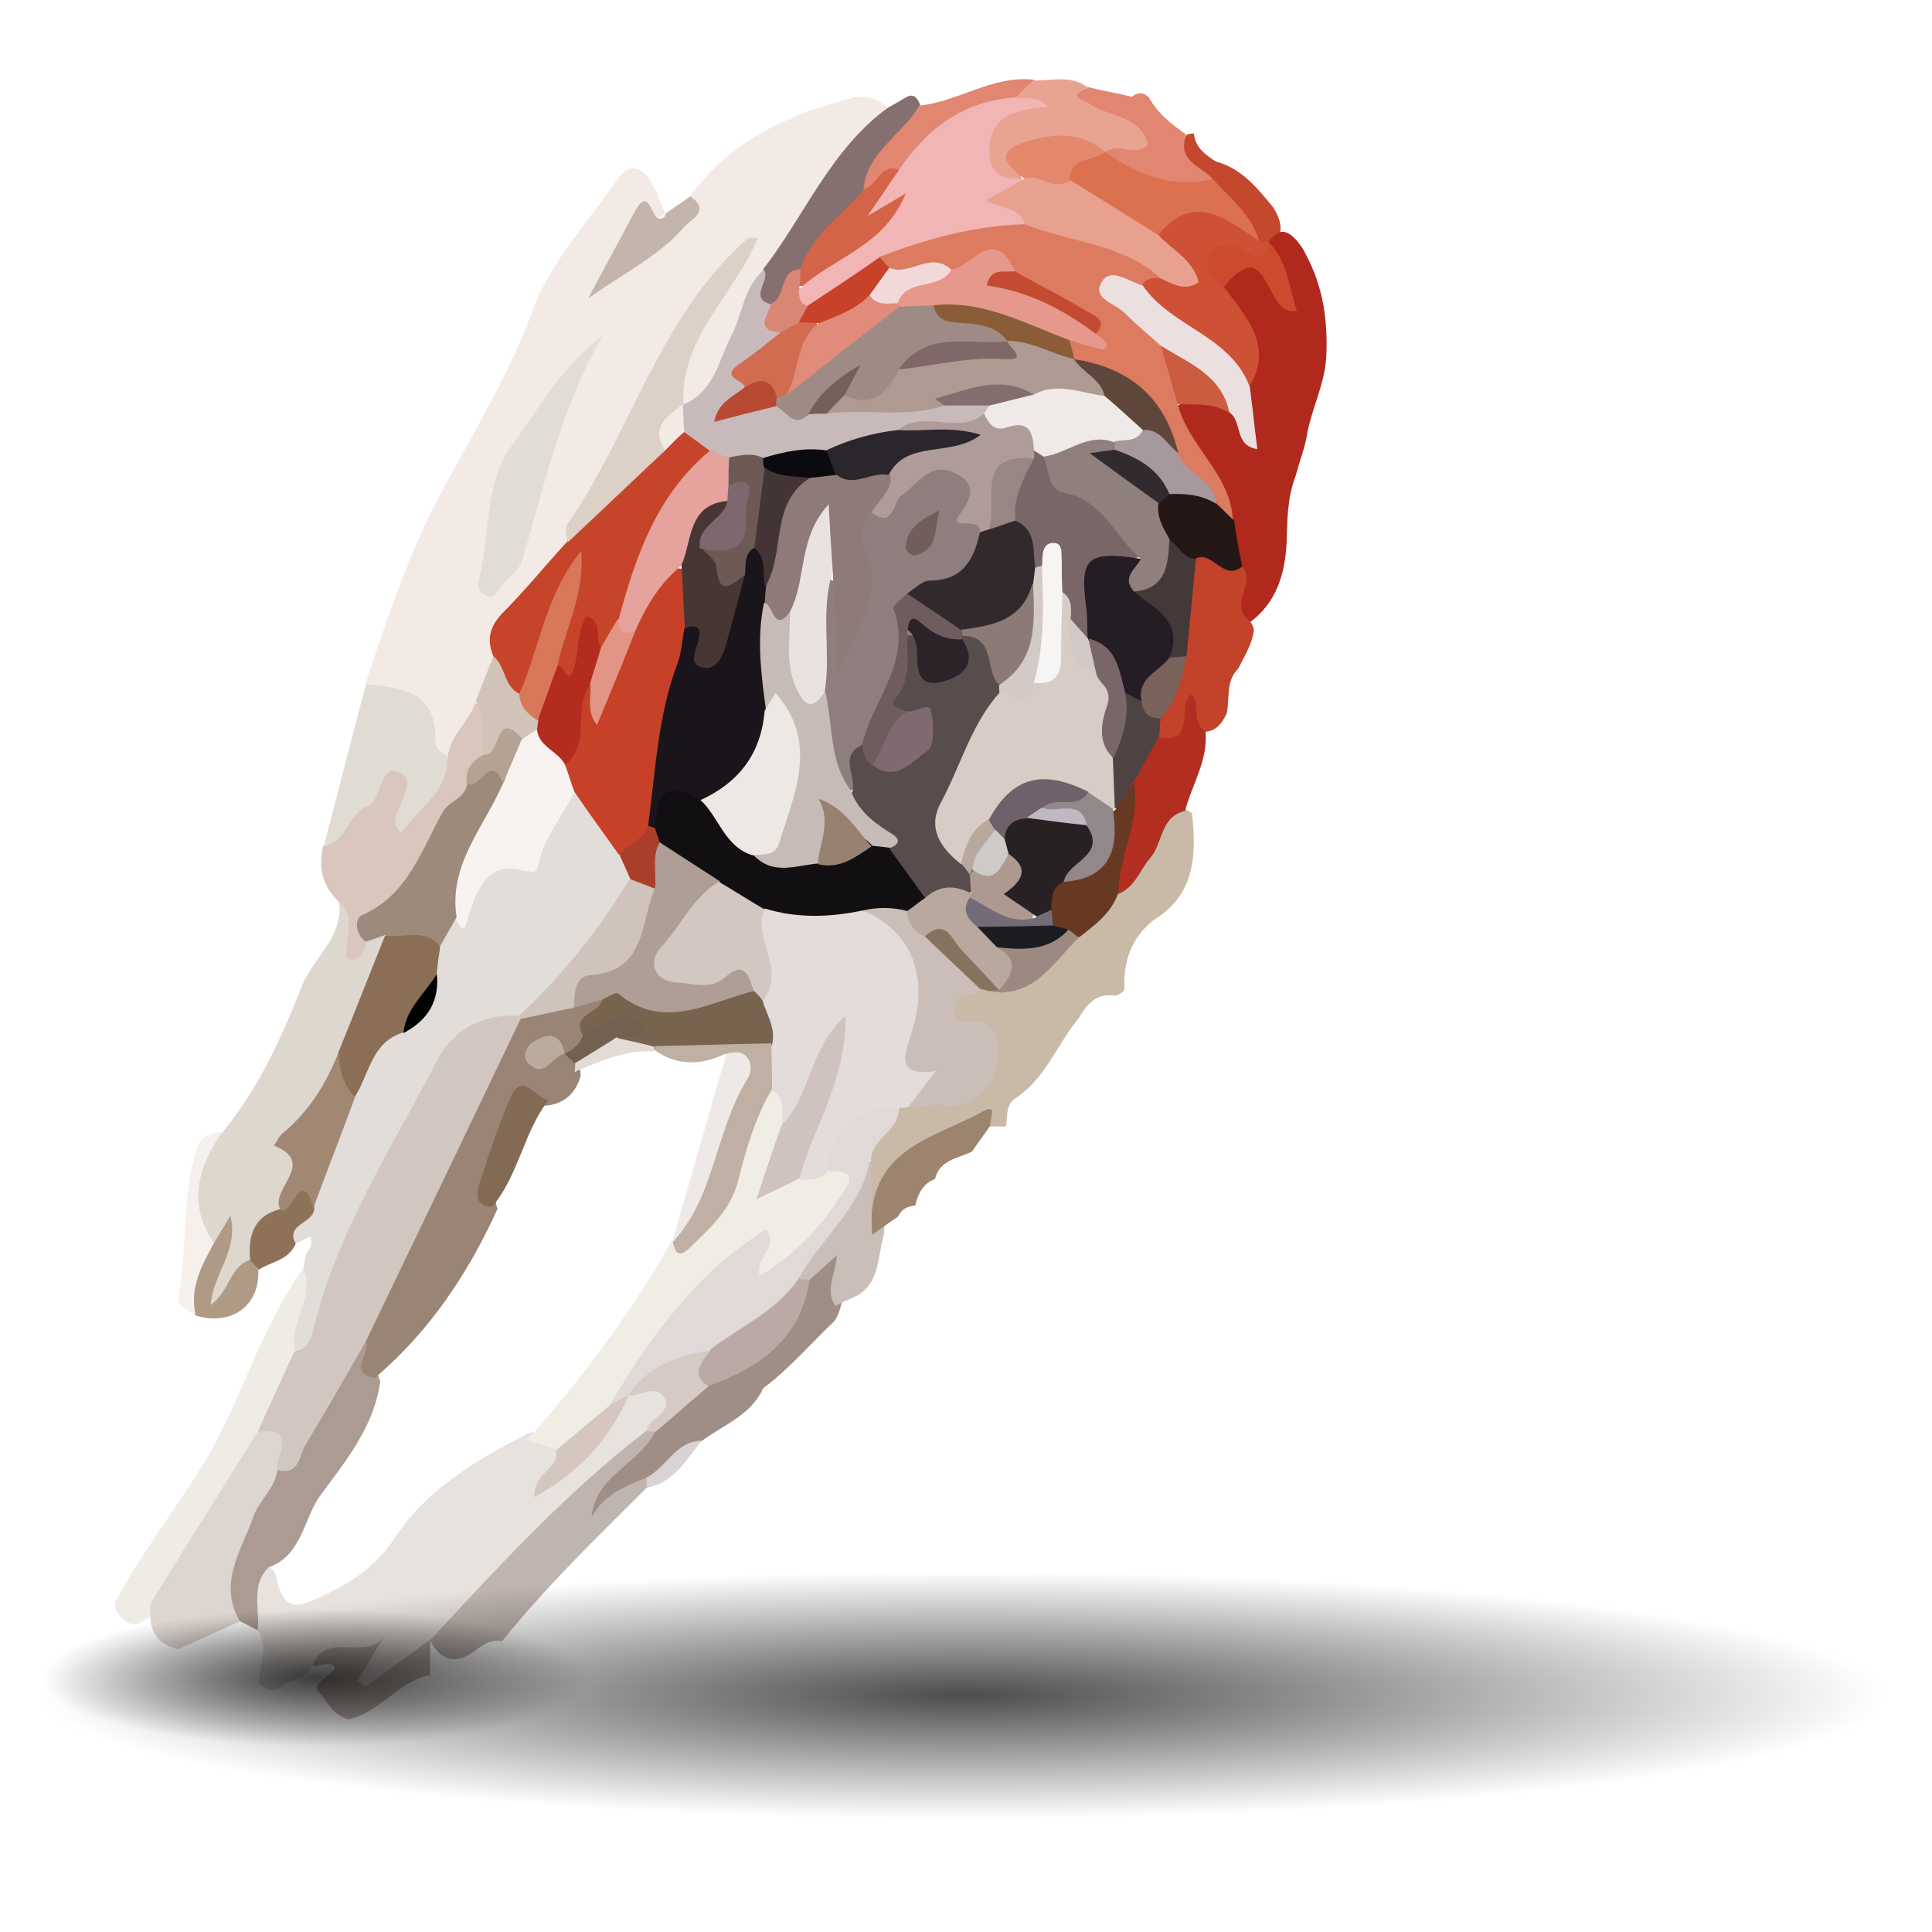 <svg xmlns="http://www.w3.org/2000/svg" version="1.1" id="Ebene_1" x="0px" y="0px" viewBox="0 0 283.5 283.5" enable-background="new 0 0 283.5 283.5" xml:space="preserve">
<g>
	<path fill="#F3EAE5" d="M53.6,100.3c2.4-6.9,4.6-13.9,7.6-20.7c5.1-11.6,12.6-21.9,16.9-33.9c2.6-7.2,8.3-13.3,12.8-19.8   c1.3-1.9,3.2-1.3,4.3,0.3c1.1,1.5,1.6,3.4,2.4,5.1c-2.4,2.5-6.2,3.9-6.7,7.8c3-3.6,8.8-4.7,10.3-10.2c5.9-8.2,14.4-12.1,23.8-14.5   c1.9-0.5,3.8-0.1,5.3,1.5c-2.1,5.7-7.2,9.5-10.2,14.6c-2.1,3.6-4.6,6.9-7,10.2c-3,4.6-3.9,10.1-6.9,14.8c-1.5,2.3-2.6,4.6-5.9,4   c-4.3-5.7,0.4-9.9,2.7-14.3c1.3-2.4,3.6-4.3,4.3-5.6c-10.6,10.5-14.1,26.7-23,39.7c-1.4,4.6-4.8,7.8-8.2,10.9   c-1.9,1.7-3.3,3.5-2.5,6.2c0,2.6-1.3,4.9-2.4,7.1c-1.6,2.7-2.8,5.6-5.4,7.6c-1.5,0.4-2.9-0.3-3.1-1.6   C62,104.1,57.5,102.6,53.6,100.3z"/>
    <path fill="#E3DDD9" d="M44.5,186.1c0.2-0.8,0.2-1.8,0.6-2.4c0.6-0.8,0.8-1.4,0.4-2.3c-0.7,0.4-1.5,0.8-2.2,1.1c-2-2-2-2,1.2-6.6   c2.4-5.1,3.4-10.7,6.1-15.7c1.4-3.9,3.2-7.6,7-9.8c3.4-1.7,4.9-4.6,5-8.4c0.1-1.2,0.3-2.4,0.6-3.5c0.6-1.7,1.1-3.4,2.9-4.3   c4.4-7.8,13.4-11.1,18.1-18.6c4.9,1,5.4,5.9,7.9,9c0.8,1.4,1.4,2.9,1.2,4.6c-4.4,7.9-8.9,15.7-16.8,20.8   c-6.8,1.3-10.9,5.6-13.9,11.8c-5.3,11-11.6,21.6-15.1,33.5c-0.7,2.2-1.6,4.3-4.6,2.9C39.9,193.8,44.4,190.3,44.5,186.1z"/>
    <path fill="#DED7CD" d="M32.6,166.2c5.3-6.4,8.7-13.9,11.7-21.5c1.7-4.3,6.3-7.3,5.4-12.6c4.1-0.7,1.7,4.1,4.2,4.7   c1.1-0.3,2.1-0.3,3,0.6c0.5,6.5-4,11.3-5.5,17.1c-1.8,4.4-3.7,8.8-7.7,11.8c-0.4,0.3-2,0.1-0.8,1.4c3.4,3.7,0.4,6.7-1.2,9.9   c-2.2,2.1-3,5-4.1,7.7c-2,2.6-3.2,8.2-6.8,6.1c-3.3-1.9,0.2-6.1,2-8.9c0.3-0.5,0.6-1.1,0.2-1.9c-0.1,1.6-0.7,2.6-2.4,1.7   C26.7,175.9,27.2,172,32.6,166.2z"/>
    <path fill="#D9C6BD" d="M53.7,138.4c-0.3,1.1-0.8,2.3-2,2.4c-1.4,0.1-0.8-1.1-0.8-1.9c0.1-2.3,1.1-4.9-1.3-6.7   c-2.3-2.2-2.9-4.9-2.2-8c2.5-2.8,3.7-6.3,6.3-9c1.4-1.5,2.2-4.2,5-3.2c2.9,1,2.3,3.5,1.8,5.9c1.7-2.4,2.9-5,5.2-6.8   c0.3-3.2,3.1-5.1,4-7.9c3.9,1.6,2.1,4.9,2.3,7.6c-0.5,1.7-1.8,3.1-2.1,5c-5.6,6.8-7.7,16.1-15.9,20.9   C53.5,136.8,53.6,137.7,53.7,138.4z"/>
    <path fill="#EFECE5" d="M44.5,186.1c1.9,4.3-2.2,7.9-1.2,12.1c1.6,5.1-2.7,8.1-4.1,12.1c-4.7,8.8-10,17.2-15.7,25.3   c-2.1,2.2-4.1,4.6-6.6,0.5c0-0.3,0-0.6,0-1c3.9-7.4,9.2-14,13.5-21.2C35.6,205,38.3,194.7,44.5,186.1z"/>
    <path fill="#E0DCD4" d="M65.7,110.9c0.1,5.3-4.2,7.6-6.9,11.4c-0.5-0.8-0.8-1.2-0.8-1.5c-0.1-2.6,3.6-6.1,0.5-7.5   c-2.8-1.3-2.5,4.2-4.5,5c-3.1,1.2-3.1,5.3-6.5,5.9c2.1-7.9,4.1-15.9,6.2-23.8c5.2,0.5,10.4,1,10.2,8.3   C63.7,109.8,64.7,110.4,65.7,110.9z"/>
    <path fill="#86706F" d="M112,39.5c6.1-7.9,9.9-17.6,18.3-23.7c0.9-0.5,1.8-1,2.6-1.5c1.2-0.7,1.7,0.1,2.1,1c0,5.6-5.8,7.8-7.1,12.7   c-2.5,4.6-7.1,7.6-9.4,12.3c-2,1.8-2.7,5.1-6.1,5.3C108,43.9,112,41.5,112,39.5z"/>
    <path fill="#E18671" d="M159.7,12.8c2.1,0.5,4.3,0.9,6.4,1.4c0.9-0.7,1.7-0.7,2.5,0.1c1.3,2.4,3.3,3.9,5.4,5.4   c-0.1,3.3,4.1,4.1,4.4,7.2c-6,2.8-14.5,0.5-16.7-4.5c0.4-1.3,2-1.6,2.6-2.9c-1.9-1.8-4.8-2-6.4-4C155.8,12.9,156.4,11.9,159.7,12.8   z"/>
    <path fill="#C3B5AB" d="M101.3,28.8c3.1,2.2,0,3.4-0.9,4.5c-3.6,4.2-8.6,6.6-14.1,10.5c2.6-4.9,4.7-8.7,6.7-12.5   c2.3-4.4,2.5,0.8,3.8,0.8c0.2,0,0.4-0.1,0.6-0.2c0.2-0.1,0.2-0.4,0.3-0.6C98.8,30.5,100.1,29.7,101.3,28.8z"/>
    <path fill="#AF9A85" d="M31.4,182.4c0.7-1.1,1.3-2.2,2.4-4c1.3,5-2.5,8.4-2.9,13.1c2.8-2,2.8-5.6,5.7-6.6c1.1-0.2,1.7,0.1,1.3,1.4   c0.3,5.3-4,8.4-9.3,6.7C26.5,188.7,26.8,185,31.4,182.4z"/>
    <path fill="#F5F0EC" d="M31.4,182.4c-1.8,3.3-3.6,6.6-2.7,10.5c-1.2-0.5-2.7-1.3-2.5-2.6c1.4-7.3,0.3-14.9,2.8-22   c0.5-1.5,2-2.1,3.6-2.2C29,171.4,27.5,176.7,31.4,182.4z"/>
    <path fill="#8E7258" d="M38,186.3c-0.4-0.5-0.9-0.9-1.3-1.4c-0.3-3.6,0.5-6.5,4.5-7.5c1.8-0.9,0.5-4.4,3-4.3c1.8,0.1,2.4,2.1,1.9,4   c0.3,2.4-4.4,2.4-2.7,5.4C42.3,185,39.8,185.1,38,186.3z"/>
    <path fill="#C4482D" d="M178,26.3c-1.7-1.9-5.4-2.7-3.9-6.5c0.4-0.2,0.7-0.2,1.1-0.2c0.2,2.1,1.7,3.1,3.2,4.1   c3.8,1,6.1,3.9,8.4,6.7c0.7,1.1,1.2,2.2,1.1,3.5c-0.3,0.9-1,1.5-1.9,1.9c-0.6,0.1-1.2,0-1.8-0.3C181.5,33,178.9,30.2,178,26.3z"/>
    <path fill="#BFB4AF" d="M94.9,218.3c-7.3,7.3-14.7,14.4-21.2,22.5c-1.7-0.3-2.9,0.6-4.1,1.5c-3,2.2-5.2,1.2-6.7-2   c5.8-9.6,14-17.1,22.3-24.3c2.9-2.5,5.3-6,9.5-6.7c0.6,0,1.2,0.2,1.7,0.6c0.4,5.6-4.8,6.3-7.5,8.9c2-0.4,3.4-3.6,6.3-2.1   C95.4,217.3,95.3,217.8,94.9,218.3z"/>
    <path fill="#9F8E85" d="M94.9,216.8c-3.1,1.3-6.4,2.5-8.1,5.9c0.5-6.2,7-7.8,9.3-12.6c1-4,4.7-5.4,7.3-7.9   c6.9-2.9,12.1-7.4,14.3-14.8c1.3-1.6,2.3-4.7,4.7-3.4c2.7,1.4,1,4.7,1.1,7.2c-0.2,0.9-0.5,1.8-1,2.6c-3.5,3.3-6.6,7-10.5,9.9   c-1.8,4-5.9,5.4-9.1,7.8C99.7,212.5,98.7,216.7,94.9,216.8z"/>
    <path fill="#DAD2D3" d="M94.9,216.8c2.9-1.5,4.2-5.3,8.1-5.4c-2.3,2.7-4,6.2-8.1,6.9C94.9,217.8,94.9,217.3,94.9,216.8z"/>
    <path fill="#C6442A" d="M72.4,96.3c-1-2.4-0.6-4.3,1.3-6.3c3.3-3.3,6.3-7,9.5-10.5c2.5-6.5,9.2-9.2,13.2-14.4   c1.2-1.1,2.4-2.1,4-2.4c2.2,0.2,3.6,1.4,4.2,3.5c-5.1,7.8-10.1,15.7-12.4,25c-0.9,1.6-1.4,3.6-3.5,4.2c-2.2-1.6-2.6-0.4-2.8,1.7   c-0.2,1.5-0.7,3.3-2.5,3.3c-1.6,0-2.3-1.7-2.6-3.2c-0.1-4.1,1.7-7.6,2.7-10.5c-1.6,2.8-2.2,6.9-3.6,10.7c-0.8,2-0.8,4.4-3.5,5   C72.3,102.1,73.3,98.6,72.4,96.3z"/>
    <path fill="#C8BABA" d="M104.1,66.1c-1.2-0.9-2.5-1.8-3.7-2.7c-1.3-0.8-1.3-2-0.9-3.3c0.2-0.2,0.4-0.5,0.7-0.7   c4.6-1.9,5.2-6.4,7.1-10.1c1.7-3.2,1.8-7.2,4.8-9.7c1.1,1.5-2.5,4.2,1.2,5.1c1.3,1.2,1.5,2.9,1.9,4.5c-0.3,3.6-6.2,3.6-5.2,8   c-0.3,1.7-2,2-3,2.9c1.8-0.8,3.8-1.5,5.9-1.7c2.2,0,4.3,1.7,6.6,0.9c0.9-0.2,1.8-0.3,2.7-0.4c5.5-0.4,11.1,0.1,16.6-1   c2.2-0.3,4.3-0.4,6.2,1c0.5,0.6,0.6,1.3,0.4,2.1c-3.3,4.8-8.9,1.7-13,3.7c-3.8,0.6-7.2,2.4-10.9,3c-3.1,0-6.1,0.6-9.1,1.3   c-1.7,0.1-3.5,0.2-5.2-0.2C105.7,68.3,104.7,67.5,104.1,66.1z"/>
    <path fill="#DDD0C7" d="M97.6,66.1c-4.8,4.5-9.5,9-14.3,13.5c-0.1-0.9-0.5-2-0.1-2.6c9.5-13.6,13.5-30.6,26.5-42   c0.2-0.2,0.8-0.1,1.5-0.1c-3.4,8.4-11.5,14.6-10.9,24.5l0-0.1C98.8,61.3,98.2,63.7,97.6,66.1z"/>
    <path fill="#E1DDD4" d="M88.4,49.3c-6,10.4-8.5,21.8-11.8,33c-0.4,1.3-1.9,2.4-2.8,3.5c-0.8,1-1.4,2.5-3,1.3   c-1.1-0.8-0.5-1.9-0.3-3c1.3-6.2,0.9-13.6,4.3-18.3C78.9,60.2,82.4,53.7,88.4,49.3z"/>
    <path fill="#D1C3B7" d="M72.4,96.3c1.8,1.4,1.5,4.4,3.8,5.5c1.5,0.9,2.8,2,3.3,3.7c0.1,0.6,0,1.2-0.2,1.7c-0.7,1.1-1.7,1.6-2.9,1.8   c-2-0.1-3.1,2.8-5.4,1.6c-0.6-2.5,0.3-5.3-1.2-7.7C70.6,100.8,71.5,98.6,72.4,96.3z"/>
    <path fill="#D2C6C1" d="M37.8,210.1c1.8-3.9,3.6-7.9,5.4-11.8c1.4-0.2,2.2-1,2.6-2.5c3.4-14.7,11.6-27.2,18.4-40.3   c2.1-4.1,6.5-6.9,11.9-6.4c0.2,0.2,0.4,0.5,0.6,0.7c-0.3,6.4-3.8,11.9-6.7,16.9c-5.8,10.1-8.8,21.5-15.5,31.1   c-2.2,5.5-5.4,10.5-8.3,15.5c-1.2,2.1-2.3,5.3-5.9,2.6C38.8,214.3,41.3,210.9,37.8,210.1z"/>
    <path fill="#C64128" d="M90.8,125.4c-2.2-3.1-4.4-6.1-6.5-9.2c-1.9-0.6-2.4-2.1-2.3-3.9c0.7-2.7,1.3-5.5,1.8-8.3   c0.3-1.8,0.3-4.2,3.3-3.9c1.6,1.5,0.3,3.2,0.6,5.6c-0.4-5.8,3.1-9.6,4.4-14.2c2.1-3.6,2.2-9.3,8.8-7.9c1.7,2.7,1.2,5.7,1.1,8.6   c-1.4,9.6-3.6,19.2-5.6,28.7C95.6,123.7,93.9,125.5,90.8,125.4z"/>
    <path fill="#F8F3F1" d="M82.9,112.2c0.5,1.3,0.9,2.7,1.4,4c-1.7,3.5-4.3,6.4-5.2,10.3c-0.4,1.9-0.7,1.5-3,1.1   c-5.2-1.1-6.5,4.1-7.8,8.3c-0.1,0.2-0.3,0.3-0.5,0.4c-0.2-0.3-0.5-0.7-0.7-1c-0.1-0.2-0.1-0.4-0.2-0.6c-3.2-3.9-1.2-7.7,0.4-11.5   c1.2-3,3.3-5.6,4.7-8.5c1.5-2,1.2-5.5,4.6-6.2c0.7-0.5,1.4-1,2.1-1.4C81.3,107.8,82.8,109.4,82.9,112.2z"/>
    <path fill="#9E8A7A" d="M73.8,115c-2.8,6.4-8,11.9-6.8,19.6c-0.8,1.4-1.6,2.8-2.4,4.2c-2.9,0.5-5.8,0.9-8.1-1.6   c-0.9,0.3-1.9,0.7-2.8,1c-1.6-1.1-1.7-3.4-0.6-3.9c6.8-3,8.7-9.5,11.9-15.2c0.9-1.6,3.5-2,3.6-4.4c1.4-1.4,2.6-3.6,5.1-2.6   C74.5,112.7,74.4,114.1,73.8,115z"/>
    <path fill="#8A6E56" d="M56.5,137.3c2.7,0.4,5.9-1.2,8.1,1.6c-0.2,1.3-0.4,2.6-0.5,3.9c-0.9,3.3-2.9,6-4.9,8.7   c-4.7,1.4-5,6.1-7.1,9.4c-4.2-1-3-3.9-2.4-6.6C52,148.7,54.2,143,56.5,137.3z"/>
    <path fill="#CFC3BC" d="M76.1,149.1c6.4-5.9,11.8-12.7,16.3-20.1c1.9-0.3,3.4,0.3,4.4,2c-0.2,6.1-1.3,11.8-8.4,13.6   c-2.3,0.6-2.4,3-3.9,4.2c-2.5,1.7-5.1,3-8,0.7L76.1,149.1z"/>
    <path fill="#A18873" d="M49.7,154.4c0.1,2.5,0.6,4.8,2.4,6.6c-2,5.4-4.1,10.8-6.1,16.2c-1.9-6.3-3.2,1.7-4.9,0.2   c-1.5-3,5.5-6.7-0.9-9.3c0.5-0.7,0.8-1.5,1.5-2C45.5,162.9,47.9,158.9,49.7,154.4z"/>
    <path fill="#AA3E2A" d="M96.1,130.4c-1.2-0.5-2.4-0.9-3.6-1.4c-0.5-1.2-1.1-2.4-1.6-3.6c1.2-1.6,3.6-2.1,4.3-4.3   c0.6-0.2,1.2-0.1,1.7,0.2c1,0.8,1.4,1.9,1.4,3.2C97.9,126.7,98,128.9,96.1,130.4z"/>
    <path fill="#010202" d="M59.2,151.6c0.3-3.6,3.2-5.8,4.9-8.7C64.5,146.9,62.8,149.7,59.2,151.6z"/>
    <path fill="#B5A294" d="M73.8,115c-1.7-4.9-3.5,1.3-5.3-0.1c-0.3-2.1,0.9-3.3,2.5-4.2c2.5,0.7,1.5-7,5.6-2.3   C75.7,110.6,74.7,112.8,73.8,115z"/>
    <path fill="#DDD5D0" d="M37.8,210.1c6.1-0.8,2.6,3.4,2.9,5.6c1,1.4,0.9,3.1,0,4.3c-3.9,5.4-4.2,11.8-5.5,17.9c-3,1.4-6,2.7-9,4.1   c-3.8-0.8-4.4-3.5-4.1-6.7C27.3,226.8,32.6,218.5,37.8,210.1z"/>
    <path fill="#D36447" d="M117.5,39.5c1.5-5.1,6.1-7.8,9.2-11.6c1.5-1.8,1.8-5.9,5.8-3.2c-0.1,3,2.6,6.1-1,9.2   c-4.4,3.7-8.3,7.9-14.6,8.1C116.5,41,116.5,40.1,117.5,39.5z"/>
    <path fill="#E18671" d="M131.9,24.9c-2.8-1-3.2,2.5-5.2,2.9c0.5-5.5,5.7-8,8.2-12.3c5.8-0.6,10.8-4.5,16.8-3.8   c0.5,2.1-1.2,2.7-2.5,3.6C142.2,16.3,138,22.3,131.9,24.9z"/>
    <path fill="#D98775" d="M117.5,39.5c-0.1,0.9-0.1,1.9-0.2,2.8c1,0.7,1.8,1.5,1.9,2.8c0,1.3-0.6,2.3-1.5,3.1c-1,0.7-2,1.4-3.3,0.6   c-3.8-0.4-1.6-2.6-1.3-4.2C115.5,43.6,114.2,39.6,117.5,39.5z"/>
    <path fill="#E9A491" d="M149,14.3c0.9-0.8,1.7-1.7,2.6-2.5c2.7,0.1,5.6-0.9,8.1,1.1c-3.4,1.2-0.7,1.7,0.3,2.4   c2.8,1.9,7.3,1.6,8.5,5.9c-2,2.1-4.5-0.6-6.3,1.2c-0.3,0-0.6,0.1-0.9,0.1c-2.8,0.1-5.6-0.6-8.5-0.4c-3.5,0.2-3.4,2-2.8,4.5   c-3.6,1.7-5.5-0.1-6-3.3c-0.7-4.1,0.8-7.2,5.4-8c0.8-0.2,0,0.5,0.5-0.1C150.5,14.4,149,15,149,14.3z"/>
    <path fill="#DB714F" d="M178,26.3c2.5,2.8,5.7,5.2,6.8,9.2c-5.1-0.5-10-3.8-15.2-0.4c-5.7-1.3-10.3-4.1-13.4-9.2   c0.2-4.2,3.2-3.7,6-3.6c0,0,0,0,0,0C167,25.8,172.1,27.6,178,26.3z"/>
    <path fill="#B1291D" d="M186.1,35.5c0.4-0.4,0.8-0.9,1.3-1.3c1.1-0.5,1.9,0.1,2.6,0.8c0.7,0.7,1.3,1.6,1.7,2.5   c2.5,4.7,3.2,9.8,2.9,15.1c-0.3,4.1-2.3,7.7-2.9,11.7c-0.4,1.9-1.1,3.7-1.6,5.6c-1.2,3.1-1.2,6.4-1.3,9.6c-0.2,4.7-1.5,9-5.5,11.9   c-4.4-1.6-1.6-5.6-2.7-8.3c-0.3-2.2-0.8-4.3-1.4-6.4c-0.5-3.8-2.5-6.9-4.5-10c-1.3-2.1-3.5-4.1-2.4-7c2.9-1.2,5.9-3,8.7,0.1   c0.3,0.2,0.5,0.6,0.7,1c0.4-0.2,0.4-0.5,0.2-1c-0.3-1-0.3-2-0.1-3.1c3-5.6-1.8-9.7-3-14.5c3.4-5.5,5.3-5.4,8.7,0.2   c0.2-2.2-1.5-3.8-1.6-5.9C186.1,36.1,186.1,35.8,186.1,35.5z"/>
    <path fill="#CE5135" d="M179.6,42.1c3.2,4.4,7.4,8.6,3.7,14.7c-5.7-4.6-12.7-7.8-16.2-14.8c0.2-1.5,1.2-2.1,2.6-2.3   c1-0.2,2,0.3,3.1,0.1c-0.7-1.9-3.2-2.9-2.8-5.4c5.4-6.4,10.1-2.1,14.8,1c0.4,0,0.9,0,1.3,0l0,0c1.2,3.4-0.6,3.4-3.1,2.9   C179.9,37.7,178.5,38.8,179.6,42.1z"/>
    <path fill="#E7E2DE" d="M38,247c0-2.6,1.5-5.2-0.2-7.8c-1.5-3-2.6-6.1-0.1-9.1c1.7-0.9,2.6,0.3,2.9,1.5c1.1,5.5,3.8,4,7.3,2.3   c4.1-1.9,7.5-4.4,10-8.2c4.9-7.4,12.2-11.6,19.9-15.5c1.7-0.1,3.1,0.5,4.2,1.9c0.6,1,0.5,2,0.6,3.3c2.2-4.5,6.6-7.2,9.4-11.1   c2.4-1.8,5.3-2.4,6.6,0.5c1.2,2.7-2,3.7-3.8,5.2c-11.7,9-21.6,19.8-31.6,30.6c0,0,0,0,0,0c-1.3,3.5-4.3,5.4-7.2,7.3   c-2.4,1.6-3.8,0.1-4.2-2.2c-0.6-3.6-0.8-3.7-5.8-1.3c-1.1,1.4-2.5,2.2-4.2,2.7C40.5,248.3,39.2,248.3,38,247z"/>
    <path fill="#D5CAC4" d="M94.8,210c0.5-1.9,3.7-2.7,2.8-4.7c-1.1-2.3-3.5-0.5-5.4-0.5c-0.1-0.3-0.2-0.6-0.3-0.9   c2.2-5.2,6.3-7,11.7-6.3c1.7,1.8,0.1,3.9,0.4,5.8c-2.6,2.2-5.2,4.5-7.8,6.7C95.7,210.1,95.2,210,94.8,210z"/>
    <path fill="#BFB4AF" d="M63.1,245.8c-4.7,0.9-7.3,5.5-12,6.5c-1.9-0.6-2.9-2-3.9-3.6c-1.5-1.2-0.3-1.8,0.5-2.5   c0.6-0.6,1.9-1.1,1.2-1.8c-0.4-0.5-1.9,0-3,0.1c1.7-5.5,8.1-0.4,10.6-4.6c-1.3,2.2-2.7,4.4-4,6.7c0.4,0.3,0.8,0.6,1.2,0.9   c3.1-2.3,6.3-4.6,9.4-6.9C63.2,242.4,63.1,244.1,63.1,245.8z"/>
    <path fill="#BAA9A4" d="M103.9,203.4c-2.7-1.8-0.8-3.5,0.2-5.1c2.7-5.6,8.5-7.6,13-11.1c0.7,0,1.2,0.2,1.7,0.6   C117.5,196.5,111.5,200.7,103.9,203.4z"/>
    <path fill="#CBBEB9" d="M118.8,187.8c-0.5,0-1-0.1-1.4-0.1c-1.1-2.8,0.8-4.6,2.2-6.5c2.2-3,4.7-5.7,5.9-9.3c0.4-1.2,1.4-2.3,3-1.1   c1.6,2.2,1.2,4.7,1.3,7.2c0,1.1,0,2.1-0.1,3.2c-1,3.3-0.5,7.4-4.5,9.2c-0.9,0.4-1.8,0.8-2.6,1.2c-1.6-2.2,0-4.5,0.2-7.4   C121,185.8,119.9,186.8,118.8,187.8z"/>
    <path fill="#AB9B92" d="M39.4,230c-2.7,2.7-1.2,6.1-1.6,9.2c-0.9-0.4-1.7-0.9-2.6-1.3c-3.3-5.6,0.3-10.5,2-15.4   c0.8-2.3,3.2-4.1,3.5-6.8c3.3,0.9,3.2-2.2,4.2-3.8c3-5,5.9-10,8.8-15.1c1.7,1.6,1.3,4,2.1,5.9c-0.9,6.6-5,11.6-8.7,16.6   C44.5,222.8,44.4,228.2,39.4,230z"/>
    <path fill="#E6A29C" d="M100,83c-3.1,2.5-5.1,5.8-6.7,9.4c-0.5,1.1-1.3,1.9-2.3,1.2c-0.9-0.6-0.8-1.8-0.2-2.8   c2.5-9.3,5.6-18.2,13.4-24.7c1,0.4,1.9,0.7,2.9,1.1c0.9,1.1,1.4,2.4,1.4,3.8c-0.1,1-0.3,2-0.9,2.9C103.6,75.8,103.5,80.8,100,83z"/>
    <path fill="#B42C1E" d="M82.9,112.2c-1-2-3.9-2.6-4.1-5.2c0.1-0.4,0.1-0.9,0.2-1.3c-1.6-3.6-0.1-6.1,2.9-8c0.8-0.3,1.5,3.4,2.4,0.1   c0.7-2.4,0.3-5.1,1.8-7.4c2.6,1,0.9,3.4,2.2,4.6c1.6,2.4,0.5,4-1.6,5.3C83.9,103.8,86.9,109.1,82.9,112.2z"/>
    <path fill="#D87759" d="M81.8,97.7c-1,2.7-1.9,5.3-2.9,8c-1.5-0.9-2.6-2-2.7-3.9c3-6.6,3.7-14.3,9.1-21   C85.8,87.4,82.9,92.4,81.8,97.7z"/>
    <path fill="#E39585" d="M86.6,100.3c0.5-1.8,1.1-3.5,1.6-5.3c0.8-1.4,1.6-2.8,2.5-4.2c0.2,1.7,0.7,2.7,2.6,1.6   c-1.8,4.6-3.7,9.2-5.7,14C85.9,104.2,86.9,102.2,86.6,100.3z"/>
    <path fill="#F3EAE5" d="M97.6,66.1c-2.3-3.5,0.4-5,2.6-6.8c0.1,1.4,0.1,2.7,0.2,4.1C99.4,64.2,98.5,65.2,97.6,66.1z"/>
    <path fill="#AE9A92" d="M138.6,59.5c-5.7,1.9-11.5,0.4-17.3,1.2c-0.8-2.2,1-2.6,2.3-3.4c3.6,0.2,5.8-2.5,8.5-4.3   c4.8-2.6,10.3-1.3,15.3-3c0.4-0.5,0.8-0.8,1.3-1c3.2-0.6,5.9,0.9,8.8,1.9c0.6,0.3,1.1,0.6,1.7,1c1.7,1.8,4.4,3.2,3,6.4   c-3.3,1.6-6.8,0.4-10.2,0.7C147.5,58.7,143,56.6,138.6,59.5z"/>
    <path fill="#9F8B85" d="M131.9,54.2c-1.7,3.2-3.7,5.8-7.9,3.8c-2.7-0.9-3.5,1.9-5.3,2.8c-2.2,2.1-3.3-0.4-4.8-1.2   c-0.7-0.2-1-0.6-0.9-1.3c0.3-0.6,0.7-1,1.2-1.4c6-4.5,11.7-9.4,18.4-13c1.6-0.6,3.3-0.6,4.9,0.1c1.8,1.3,3.9,1.5,5.9,2   c2.1,0.5,4.8,0.9,4.5,4.2l0,0C142.8,52.8,136.5,50.2,131.9,54.2z"/>
    <path fill="#AF9C98" d="M131.8,63.1c3.7-3.1,8.9,0.8,12.6-2.4c3.8,0,8-0.5,8.4,5.1c-0.1,0.6-0.3,1.2-0.7,1.7   c-5.6,1.3-4.2,7-6.5,10.4c-0.5,0.4-1,0.6-1.7,0.7c-2.3-0.2-5.3,0.5-4.6-3.6c0.2-1.2,1.5-2.6-0.1-3.5c-1.6-0.9-2.9,0.2-4.2,1.2   c-1.4,1.1-2.4,2.6-3.8,3.6c-1.8,1.2-3.3,1.2-4.1-1.2c-0.1-2.3,1.4-4.1,2.2-6.1c1.7-2.7,4.1-4.2,7.1-4.4   C134.9,64.5,133,65.1,131.8,63.1z"/>
    <path fill="#EFEAE8" d="M151.7,66c-0.1-2.5-0.7-4.4-3.9-3.3c-2,0.7-2.7-0.6-3.4-2c0.3-0.4,0.5-0.8,0.8-1.2c1.8-2.2,4.2-1.6,6.5-1.6   c3.5-1.9,6.9-0.2,10.4,0.2c3.8-0.1,5.9,1.7,6.1,5.6c-0.7,1.9-2.3,2.4-4.1,2.6c-3.6-0.5-6.8,1.8-10.4,1.7   C152.7,67.7,152.2,66.9,151.7,66z"/>
    <path fill="#2A262B" d="M131.8,63.1c3.7,0.3,7.6-0.7,12.1,0.7c-4.4,3.4-10.8,0.6-13.5,5.9c-2.7,2.1-5.5,2.8-8.5,0.6   c-1.1-1.3-2-2.6-0.7-4.2C124.6,64.5,128.1,63.5,131.8,63.1z"/>
    <path fill="#6D5A55" d="M106.9,71.1c0-1.3,0-2.7,0.1-4c1.7-0.3,3.4-0.7,5,0.1c0.5,0.5,0.9,1.1,1.2,1.7c1.4,3.9-0.5,7.5-1.1,11.2   c-0.6,1.6-1.1,3.2-1.9,4.7c-5,3.9-5.4,3.7-8-3.8C105.3,78.4,110.4,76.8,106.9,71.1z"/>
    <path fill="#D26C51" d="M115.4,58c-0.5,0.1-0.9,0.2-1.4,0.3c-1.7,0-3.3-0.4-4.7-1.5c-0.3-1.1-3.7-1.4-0.8-3.4c2.1-1.4,4-3,6-4.6   c0.9-0.5,1.8-1,2.7-1.4c0.7-0.7,1.6-0.8,2.5-0.4C121.4,51.9,118.1,54.8,115.4,58z"/>
    <path fill="#836E6D" d="M151.7,57.9c-2.2,0.5-4.3,1.1-6.5,1.6c-2.2,0-4.4,0-6.6,0c-0.5-0.3-0.9-0.6-1.4-1   C142,57.2,146.8,54.9,151.7,57.9z"/>
    <path fill="#0B0A0F" d="M112.1,68.5c-0.1-0.4-0.2-0.9-0.1-1.3c3-0.9,6.1-1.6,9.3-1.1c0.4,1.2,0.9,2.4,1.3,3.5   c-0.9,1.4-2.3,1.8-3.8,2C116,71.7,113.4,71.4,112.1,68.5z"/>
    <path fill="#B84933" d="M109.3,56.8c2.1-1.3,3.9-1.4,4.7,1.5c-0.1,0.4-0.1,0.9-0.1,1.3c-2.9,0.7-5.7,1.4-9.1,2.3   C105.4,58.9,107.7,58.2,109.3,56.8z"/>
    <path fill="#74605A" d="M118.6,60.8c1.5-2.9,3.8-5,7.7-7.3c-1.2,2.3-1.8,3.4-2.4,4.5c-0.9,0.9-1.8,1.8-2.6,2.7   C120.4,60.7,119.5,60.7,118.6,60.8z"/>
    <path fill="#998476" d="M55,202.2c-4.2-0.9-0.4-3.7-1.3-5.4c7.6-15.8,15.2-31.6,22.7-47.3c2.6-0.5,5.1-1.1,7.7-1.6   c1-1.1,1.9-2.5,3.8-1.7c2.2,2.7-3,3.6-1.5,6.2c-0.5,1.6-1.4,2.6-3.2,2.4c-0.5-0.4-1-0.6-1.5-0.8c-0.1,0-0.1,0.2-0.1,0.2   c0.4,0,0.8,0,1.2,0.2c0.7,0.5,1.6,0.8,2.1,1.6c0.2,0.6,0.3,1.2,0.3,1.9c-0.7,2.4-2.2,3.9-4.7,4.3c-1.4,0.2-3.7-1-4.1,0.9   c-1.1,4.8-5.1,8.9-3.4,14.3C68.7,186.9,63,195.4,55,202.2z"/>
    <path fill="#19151B" d="M109.3,84.4c0.2-1.4-0.2-3,1.3-4c3.5,0.2,2.8,3,3.4,5.1c0.2,1.1,0,2.3,0,3.4c0,4.8,0.1,9.7-0.1,14.5   c-0.6,6.8-2.8,12.6-10.1,14.8c-3.2-0.4-5.7,0.9-7.7,3.3c-0.3-0.1-0.7-0.2-1-0.3c1.1-8,1.4-16.1,4.3-23.8c0.6-1.6,0.7-3.4,1-5.1   c2.6-3.6,2.8-0.1,4.3,2C105.4,90.3,107.2,87.3,109.3,84.4z"/>
    <path fill="#473633" d="M109.3,84.4c-0.9,3.3-1.8,6.7-2.7,10c-0.5,1.8-1.4,3.8-3.1,3.6c-2.7-0.3-1.4-2.4-1-4.1   c0.5-1.8-0.3-2.4-2-1.7c-0.2-3.1-0.3-6.2-0.5-9.3c1.6-3.6,0.9-8.9,6.8-9.4c1.2,3.8-2.2,4.8-4,6.8c0.8,0.9,2.2,1.8,2.3,2.8   C105.5,87.9,107.5,85.6,109.3,84.4z"/>
    <path fill="#AF9E95" d="M88.3,146.7c-1.4,0.4-2.8,0.8-4.1,1.2c0.1-2,0.1-4.6,2.4-4.8c8.3-0.6,7.3-7.7,9.5-12.7   c0.3-2.3-0.5-4.7,0.7-6.8c4.4-0.9,6.9,1.7,9,5c0,2.9-2.3,4.6-3.6,6.8c-1.2,2-4.3,3.6-2.8,6.1c1.5,2.5,4.3,0.8,6.6,0.2   c3.7-1.1,5.5,0,4.8,4.1c-1.6,1.5-4.1,1.7-5.7,3.1c-3.3,2.8-6.8,2.8-10.2,0.4C92.9,147.6,90.4,147.7,88.3,146.7z"/>
    <path fill="#110F11" d="M105.6,129.3c-2.9-1.9-5.9-3.8-8.8-5.7c-0.2-0.7-0.5-1.4-0.7-2.1c0.3-4.7,1.7-7.5,6.8-4   c4.4,0.3,5.1,5.3,8.6,6.7c2.7,1.8,5.5,1.2,8.4,0.8c2.8,0.1,5.2-1.5,7.9-2.1c1-0.1,2,0,2.9,0.4c3.2,2.2,5.7,4.8,5.5,9   c-0.7,1.3-1.8,2.1-3.2,2.5c-2,0.6-4.1,0.3-6.2,0.7c-4.8,1.2-9.6,1.4-14.3-0.7C109.9,133.4,106.4,132.9,105.6,129.3z"/>
    <path fill="#F0B5B4" d="M149,14.3c1.4,0.4,3-0.5,4.8,1.4c-4.8,0.3-8.9,1.3-8.6,7c0.2,3.4,2.6,3.6,5.1,3.6c0.1,0.3,0.1,0.6,0.2,0.9   c-0.7,1.2-3,2.2-0.4,3.9c0.9,0.6,0.7,1.9-0.3,2.7c-6.2,2.8-13.3,2.6-19.5,5.7c-4.1,1.4-6.7,6.1-11.8,5.4c-1.3-0.4-1.2-1.4-1.3-2.4   c4.9-4.7,12.5-6.2,15.7-14.1c-1.9,1.1-3.2,1.9-5.6,3.3c1.9-2.8,3.2-4.7,4.5-6.6C136,18.8,141.4,14.8,149,14.3z"/>
    <path fill="#C74229" d="M118.6,44.8c3.5-2.3,7-4.6,10.4-7c1.2-0.4,1.7,0.3,2,1.3c-0.2,2-1.4,3.5-2.5,5.1c-2.3,2.4-4.8,4.5-8.5,3.2   c-0.9,0-1.9-0.1-2.8-0.1C117.7,46.5,118.1,45.6,118.6,44.8z"/>
    <path fill="#E3886D" d="M162.2,22.3c-1.7,1.4-5.1,0.6-5.3,4.1c-2.3,4-4.4,1.6-6.6-0.2l0,0c-3.1-2.2-4.2-4.2,0.6-5.5   C154.9,19.5,158.8,19.4,162.2,22.3z"/>
    <path fill="#E8A18F" d="M150.4,26.2c2.2-0.8,4.3,2.1,6.6,0.2c4.3,2.7,8.7,5.4,13,8.1c2,2.2,5,3.5,5.9,6.9c-2,1.4-3.8,0.3-5.7-0.6   c-5.6-1.1-10.9-3.2-16.3-4.7c-1.6-0.4-3.6-0.6-3.5-3.1c-0.7-2.8-3.6-2.3-5.7-3.6C146.8,28.2,148.6,27.2,150.4,26.2z"/>
    <path fill="#DD7B61" d="M150.4,32.9c6.6,2.7,14.2,2.8,19.8,7.8c-1,0.1-2,0.1-2.6,1.1c-0.3,1.1-3.8,0.8-1.3,3c2,1.7,4,3.4,5.1,5.8   c1.1,2.8,2.9,5.4,1.4,8.6c1.5,6.3,7.8,10.3,8.1,17.1c-2,1-2.9-0.6-4-1.8c-1.1-3.4-4.9-4.9-5.8-8.3c-2-7.1-7.8-10.3-13.6-13.6l0,0   c-1-0.4-1.3-1.1-1.3-2.1c0.2-2,2.9-0.3,3.2-2.2c-2.8-3.8-7.7-4.6-10.8-7.7c-3.1-4.1-6.2,0.6-9.3,0.1c-2.9-0.8-6.4,1.6-8.9-1.5   c-0.5-0.5-0.9-1-1.4-1.5C135.9,35.1,142.9,33.1,150.4,32.9z"/>
    <path fill="#C2432A" d="M182.3,83.1c2.1,2.4-2,5.6,0.9,7.9c0.5,0.4,0.7,0.9,0.8,1.5c-0.3,2.1-1.4,3.8-2.3,5.6   c-1.9,1.9-1.2,4.4-1.7,6.6c-0.7,1.5-1.6,2.7-3.5,2.7c-1.5-0.4-1.9-1.6-1.7-3c-0.2,0.9,0.3-1,0-0.4c-1.3,2,0.9,7.8-5.1,4.4   c-0.5-0.9-0.7-1.8-0.5-2.8c0.8-3.5,2.9-6.6,3-10.3c0.1-4.4,0-8.9,2.1-12.9C177.3,79.4,179.8,81.7,182.3,83.1z"/>
    <path fill="#ECDFDF" d="M170.3,50.7c-1.8-1.6-3.6-3.1-5.3-4.8c-1.4-1.4-4.9-2.1-3.3-4.6c1.3-2.1,3.9,0,6,0.6   c4.1,6.1,12.9,7.3,15.7,14.9c0.4,3,0.7,6,1.1,9.1c-3.4-0.5-2.2-4-4-5.3C177.7,56.7,172.6,55.1,170.3,50.7z"/>
    <path fill="#251716" d="M182.3,83.1c-2.7,2.3-4.3-2.2-6.7-1.2c-2.6,1.3-3.8-0.5-5.1-2.1c-1.2-1.9-1.8-3.9-0.9-6.1   c0.5-1,1.3-1.7,2.3-2.2c2.9-1.1,4.9,0.2,6.6,2.4c0.9,0.8,1.7,1.7,2.6,2.5C181.4,78.7,181.8,80.9,182.3,83.1z"/>
    <path fill="#CC4A2D" d="M179.6,42.1c-1.6-1.2-3.2-2.9-2.1-4.8c1.1-2,3.4-1.5,5.1-0.5c1.9,1.2,3.1,1.4,3.5-1.3   c2.9,2.8,3,6.6,4.2,10.1C185.5,46.9,186.4,33.7,179.6,42.1z"/>
    <path fill="#CB5C3F" d="M170.3,50.7c4.1,2.6,9,4.3,10.1,9.9c-2.3-1.5-5-1.2-7.6-1.3C172,56.5,171.2,53.6,170.3,50.7z"/>
    <path fill="#F0EDE5" d="M77.4,211.3c8-9.1,15.3-18.7,21.2-29.3c5.5-2.2,6.9-7.3,8.8-12.2c1.5-3.8,1.3-8.9,6.5-10.5   c2.1,1,2.3,2.9,2.4,4.9c0,2-0.7,3.9-1.3,5.7c-0.8,2.4,0.8,1.8,2.1,1.5c1.5-0.3,2.9-0.7,4.4-1c3.8-0.1,5.8,1.3,3.3,5   c-2.7,3.9-5.7,7.7-9.2,11c-3,2.8-3.7,2.5-5.9-2.3c-7.4,6.8-13.9,14-19.2,22.3c-2.7,2.3-4,6.7-8.8,6.2   C80.2,212.3,78.8,211.8,77.4,211.3z"/>
    <path fill="#D5C7C0" d="M81.6,212.8c2.6-2.2,5.3-4.4,7.9-6.6c0.8-0.7,1.1-2.2,2.7-1.3l0,0c-2.8,6.3-7.1,11.1-13.8,14.8   C78.3,216,82.2,215.5,81.6,212.8z"/>
    <path fill="#E1D9D7" d="M92.2,204.8c-0.9,0.4-1.8,0.9-2.7,1.3c6-10,12.7-19.4,22.9-25.7c2.1,2.7-1.7,3.9-0.9,6.8   c5.6-3.3,9.6-7.9,12.7-13c1.6-2.6-1.5-2.2-3-2.4c-3.9-2.6-0.4-5,0.7-6.6c2.2-3.2,5.4-5.2,9.6-3.3c2.3,4.5-0.8,6.5-3.9,8.4   c-1.2,7.1-7.2,11.4-10.4,17.3c-3.3,4.9-8.7,7.1-13.2,10.6C99.4,199,95,200.4,92.2,204.8z"/>
    <path fill="#C8BAA7" d="M148.8,161.3c-1.3,1.1-0.9,2.6-1.2,4c-0.8,0-1.6,0-2.4,0c-6.3,2.6-13.5,4.2-15.2,12.4   c-0.2,0.8-1.2,1.2-2.1,0.6c0-2.6-0.1-5.3-0.1-7.9c0-3.4,4.2-4.4,4.1-7.8c0.3-0.5,0.8-1,1.3-1.3c2-1.2,4.2-0.7,6.3-1   c2.3-0.4,3.9-1.9,4.4-4.2c0.4-1.9-0.3-3.1-2-4.3c-4.7-3.5-4.3-4.8,1.6-7.3c0.6-0.1,1.2-0.1,1.8,0c5.4-0.4,8.4-4.6,12-7.8   c2.3-2,4.1-4.4,6-6.8c2.4-2.3,3.9-5.2,5.6-8c1.3-2.1,2.6-4.9,6-2.6c0.7,6.1,0.5,12-5.6,15.7c-3.3,2.6-4.5,6.1-4.3,10.2   c-0.3,0.5-0.8,0.8-1.4,0.9c-2.7-0.4-4.1,1.2-5.3,3.3C155.1,153.2,153.4,158.4,148.8,161.3z"/>
    <path fill="#9D846F" d="M127.9,178.2c0.8-10,9.7-11.4,16.3-15.1c2.3-1.3,1,1.2,1.1,2.1c-0.9,1.3-1.8,2.5-2.7,3.8   c-2.1,1-4.7,1.2-5.4,4c-1.8,0.7-2.5,2.2-2.9,3.9c-1.1,0.1-2,0.5-2.5,1.6c-1.3,0.9-2.6,1.8-3.8,2.7   C127.9,180.2,127.9,179.2,127.9,178.2z"/>
    <path fill="#7D6870" d="M102.7,80.5c-0.5-3.4,3.4-4.2,4-6.8c0.1-0.8,0.1-1.6,0.2-2.5c2-0.8,3.8-0.9,2.8,2c-0.9,2.7,1.3,7-3.7,7.6   C104.9,80.8,103.8,80.6,102.7,80.5z"/>
    <path fill="#5E473A" d="M157.6,52.7c8.4,1.3,13.4,5.8,15.3,13.8c-2.7,0.3-4-1.4-5.2-3.4c-1.9-1.7-3.7-3.4-5.6-5   C161.5,55.6,158.9,54.7,157.6,52.7z"/>
    <path fill="#8A5C37" d="M156.9,49.9c0.3,0.9,0.5,1.9,0.8,2.8c-3.3-0.7-6.3-2.7-9.9-2.7c-1.6-2.1-3.9-2.4-6.3-2.6   c-1.9-0.1-4,0-4.5-2.6C143.1,41.7,151.4,43.9,156.9,49.9z"/>
    <path fill="#806869" d="M131.9,54.2c4.1-5.9,10.4-3.5,15.9-4.1c0.4,1,3.2,2.8-0.4,2.6C142.1,52.3,137,53.7,131.9,54.2z"/>
    <path fill="#E6988C" d="M156.9,49.9c-6.5-2.4-12.6-5.9-19.9-5.1c-1.6,0.1-3.3,0.1-4.9,0.2c-0.2-0.2-0.4-0.5-0.7-0.7   c0.6-5.3,5.3-3.4,8.1-4.7c3.1-0.4,6.3-6.7,9.4,0.1c-0.4,3.7,3.1,2,4.5,3.2c2.4,2.1,6,2.8,7.4,6c0.6,0.6,1.7,1.2,1.6,1.7   c-0.2,1.2-1.3,0.5-2,0.3C159.3,50.7,158.1,50.3,156.9,49.9z"/>
    <path fill="#E18B7A" d="M120,47.5c2.7-1.1,5.5-2,7.6-4.2c1.6-0.2,3,0.1,4.1,1.2c0,0,0.3,0.5,0.3,0.5c-5.6,4.3-11.1,8.6-16.6,13   C117.3,54.7,116.7,50.2,120,47.5z"/>
    <path fill="#8E7E7E" d="M127.9,75.2c3.3,2.5,3.1-1.7,4.5-2.6c2.4-1.7,4.1-4.9,7.7-3.2c3.3,1.7,2.6,3.5,0.5,6.4   c-1.4,2,3.2-0.1,3.2,2.2c1.3,4.2-0.2,6.9-4.4,8.2c-1.6,0.5-3.3,0.9-4.7,1.9c-1.2,7.5-3,14.8-6.8,21.4c-2.1,1.7,0.2,6.2-4,6.7   c-4.6-4.2-3.8-9.9-4.6-15.2c0-5.5-1.5-11.2,1.6-16.4c3.8,1.7,3.8,1.8,3.1,8.3c1.4-3.7,2.1-8.2,1-13   C124.7,78.1,124.4,75.3,127.9,75.2z"/>
    <path fill="#8E7A78" d="M127.9,75.2c-1.6,1.3-1.8,3.4-1.2,4.8c3,6.7-0.5,11.9-3.8,18.6c-0.3-5.6-0.5-10.2-0.7-14.7   c-1.5-1.5-1.6-3.4-1.9-5.6c-0.8,4.3-1.1,8.5-3.3,12.1c-3.8,5.1-3.9,0.5-4.8-1.9c0.1-0.8,0.1-1.6,0.2-2.4c0.9-2.7,0.2-5.5,0.5-8.3   c0.4-3.9,1.6-7.1,6.2-7.7c1.2-0.1,2.4-0.3,3.7-0.4c2.6,2,5.3-0.8,7.9,0.1C130.9,72.2,128.8,73.4,127.9,75.2z"/>
    <path fill="#32292D" d="M133.1,87.1c1.1-0.7,2.2-1.9,3.3-1.9c4.9,0,6.5-3.1,7.4-7.1c0.4-0.1,0.8-0.3,1.3-0.4   c1.1-1.5,2.5-2.6,4.5-2.1c3.3,1.3,3.9,4,3.9,7c0,1-0.2,2-0.5,3c-1.5,6.6-6.5,8-12.2,8.3C137.5,92.4,133.7,91.5,133.1,87.1z"/>
    <path fill="#786668" d="M151.9,83.3c-0.4-2.5,0.3-5.5-2.9-6.9c-2.7-4.1-0.9-6.9,2.7-9.1c0.1-0.4,0.1-0.8,0-1.2   c0.5,0.3,1,0.6,1.4,0.9c5,4.8,12.5,7.1,14.7,14.7c-7.5,0.7-6.8,7.1-8.2,12c-2.1,0.7-2.7-0.9-3.6-2.1c-0.7-1.4-1.1-2.9-1.6-4.3   c-0.6-1.1,0.1-2.7-1.4-3.4C152.6,83.7,152.2,83.6,151.9,83.3z"/>
    <path fill="#988684" d="M151.7,67.3c-1.5,2.9-3.1,5.7-2.7,9.1c-1.3,0.4-2.6,0.9-3.9,1.3C146.5,73.7,142.8,66.4,151.7,67.3z"/>
    <path fill="#90807D" d="M167.4,82c-3.8-3.2-5.5-8.6-11.3-9.7c-2.4-0.4-2.1-3.5-3-5.3c3.5-0.4,6.5-3.6,10.4-2.1   c0.5,0.4,0.6,0.8,0.5,1.3c1,3.4,6.1,3.6,6,7.7c-0.3,2,0.7,3.6,1.6,5.2c1.9,4.6,1,7.8-4.4,8.8C162.9,85.8,164.3,83.9,167.4,82z"/>
    <path fill="#A6989C" d="M163.6,66c0-0.4,0-0.8-0.1-1.2c1.4-0.4,3.3,0.2,4.2-1.7c2.6-0.2,3.5,2.1,5.2,3.4c0.9,3.2,5.4,3.7,5.5,7.4   c-2.1-1.3-4.4-1.5-6.8-1.4C168.6,70.7,165.5,69.1,163.6,66z"/>
    <path fill="#433435" d="M118.9,70.1c-6,3.7-3.6,11-6.6,16c-0.5-1.9,0.3-4.2-1.6-5.7c0.5-3.9,1-7.9,1.5-11.8   C114.1,70,116.6,69.9,118.9,70.1z"/>
    <path fill="#78634E" d="M88.3,146.7c0.8-0.3,2-1.2,2.4-0.9c6.8,5.6,13.4,1.2,20-0.4c1.2,0.1,2.1,0.8,2.7,1.8c1.2,2.5,2.1,5-0.6,7.1   c-5.2,0.4-10.5,0.5-15.7-0.2c-2-0.4-4.1,0.4-6.1-0.6c-1.1-1.8,0.6-2,1.5-2.8c-2.5-0.5-4.2,3.1-6.9,1.3   C83.6,148.7,88.1,148.8,88.3,146.7z"/>
    <path fill="#826A55" d="M80.5,161.4c-3.7,4.8-4.4,11.1-8.3,15.7c-2.9-0.2-2.2-2.4-1.7-3.9c1.3-4.1,2.7-8.2,4.4-12.1   C76.7,157,78.6,161.3,80.5,161.4z"/>
    <path fill="#726050" d="M85.6,151.9c3-0.7,5.6-5.8,9.4-0.4c-1.6,0.3-3.1,0.5-4.7,0.8c-1.7,1.7-3.4,3.5-6,3.7   c-0.5-0.5-1-0.9-1.5-1.4l0,0C84.2,154.1,85.1,153.1,85.6,151.9z"/>
    <path fill="#BBAA9E" d="M82.9,154.6c-1.9,0.3-3,4-5.5,1.3c-0.8-0.9-0.2-2.3,0.7-2.9C80.2,151.6,82.2,151.3,82.9,154.6L82.9,154.6z"/>
    <path fill="#E2DBD6" d="M84.4,156c2-1.2,4-2.5,6-3.7c1.9,0.4,3.8,0.8,5.6,1.3c0,0.2,0,0.5,0.1,0.7c-4.3-0.3-8,1.4-11.8,3   C84.4,156.8,84.4,156.4,84.4,156z"/>
    <path fill="#C6BBB6" d="M112.1,88.5c1.4-0.1,1.3,4.7,3.9,1.2c2.3,1.9,1.5,4.7,2.1,7.1c0.5,1.8-0.3,4.6,3,4.7c1.2,5,0.5,10.5,4,14.8   c3.3,0.6,5.1,2.9,6.7,5.5c0.7,1.1,0.9,2.5-1.2,2.6c-0.9-0.1-1.7-0.2-2.6-0.3c-4.5-4.9-5.7,0.5-7.9,2.6c-3.3,0.3-6.7,1.8-9.5-1.2   c3.8-6.6,6.7-13.2,3.6-21c-0.6-1.4-1.2,0-1.8-0.3C111.7,99,111,93.8,112.1,88.5z"/>
    <path fill="#EDE8E4" d="M112.2,104.3c0.5-0.9,1.1-1.8,1.6-2.6c6.4,7.2,2.8,14.7,0.5,22.1c-0.6,1.9-2.4,1.5-3.9,1.7   c-4.1-1.3-4.9-5.6-7.6-8.1C108.5,114.8,111.7,110.5,112.2,104.3z"/>
    <path fill="#D3C7C1" d="M111.9,146.8c-0.4-0.5-0.8-1-1.3-1.4c-0.7-2.1-1.3-4.6-4.2-2c-2.1,1.9-4.6,0.9-6.8,0.8   c-3.8-0.1-4.5-3.2-2.6-5.2c2.9-3.1,4.7-7.4,8.5-9.6c2.2,1.3,4.4,2.7,6.6,4C113.7,137.8,117.7,142.4,111.9,146.8z"/>
    <path fill="#E3DCDB" d="M111.9,146.8c3.7-4.4-1.6-9,0.3-13.5c4.8,1.5,9.6,1.3,14.4,0.3c6.5,1,8.8,3.9,9.8,10.5   c0.6,4.4-2.6,8.9,1.1,13.5c1.4,1.7-2.6,3.4-4.3,4.9c-0.4,0-0.8,0-1.2,0.1c-6.4-0.2-9.9,2.9-10.6,9.3c-1.1,1.4-2.6,1.2-4.1,1.2   c-1.7-7.1,4.4-12.1,4.5-17.9c-2.4,2.7-1.1,8.9-7,10.1c-0.2-1.8,0.6-3.9-1.4-5.3c-2.1-2.2-1.7-4.5-0.1-6.7   C113.9,150.7,112.4,148.8,111.9,146.8z"/>
    <path fill="#594C4D" d="M130.5,124.5c2.4-1,0.8-1.9-0.2-2.5c-2.2-1.4-4.2-3-5.3-5.6c0.9-2.3-2.1-5.4,1.5-7.1   c1.1,0.3,1.8,1.1,2.8,1.5c2.7,0.2,4.8-0.8,5.3-3.5c0.3-1.8-1.7-1.5-2.8-2c-1.9-1-2.6-2.5-1.1-4.1c2.3-2.3,1.7-5.1,1.8-7.8   c2.4-0.4,2.7-0.5,3.2,0.9c2.1,5.6,3.4,2.4,4.8-0.4c0.4-0.5,1-0.8,1.6-0.9c4.9-0.4,4.7,3.5,5.5,6.5c0.1,0.6,0.1,1.3,0,1.9   c-1.3,4.9-4.4,8.9-6.4,13.5c-1.7,3.9-2.2,7.4,0.6,11c0.6,0.7,1,1.5,1.3,2.4c0.2,1,0,1.8-0.6,2.6c-2.3,0.6-4.5,1.9-6.9,0.7   C134,129.3,132.2,126.9,130.5,124.5z"/>
    <path fill="#CBBEB9" d="M133.2,162.5c1.2-1.5,2.4-3.1,4.1-5.3c-4.8,0.6-5.1-1.1-3.8-4.9c3.1-8.8,0.4-15.6-6.9-18.7   c2.2-0.5,4.4-0.5,6.6,0.1c1.5,0.7,2.7,1.9,4,2.9c2.9,2.3,6.3,4.3,6.7,8.5c-1.1,1.4-4.3,0.5-3.9,3.4c0.3,2.4,2.4,1.1,3.6,1.4   c3.8,1.1,2.9,4.6,2.5,6.8c-0.6,3.7-4.1,6-7.4,5.5C136.6,161.8,135,162.8,133.2,162.5z"/>
    <path fill="#B8A89D" d="M135.7,137.4c-1.6-0.7-2.5-1.9-2.6-3.7c0.9-0.6,1.7-1.3,2.6-1.9c2.1-1.9,4.3-2,6.8-0.7   c0.4,0.4,0.6,0.9,0.8,1.4c0.4,1,0.9,2,1.6,2.8c0.9,1.1,2,2,3.1,3c2.9,2.9,2.4,5.4-1,7.5C142.4,144.1,141.2,137.8,135.7,137.4z"/>
    <path fill="#97816F" d="M120,126.8c0.2-3.1,2.1-6.2,0.1-9.6c3.8,1.3,5.5,4.5,7.8,7C125.5,125.8,123.2,127.6,120,126.8z"/>
    <path fill="#F2D9D9" d="M131.7,44.5c-1.5,0-3.1,0.4-4.1-1.2c1-1.3,1.9-2.7,2.9-4c3,1.3,6.1-2.6,9.1,0.3   C137.8,42.7,133,40.7,131.7,44.5z"/>
    <path fill="#C24B32" d="M160.8,49c-4.8-3.6-10-6.3-16-7.1c0.5-2.7,2.6-1.9,4.1-2.1c3.5,2,7.2,3.8,10.6,5.9   C160.4,46.2,162.7,47,160.8,49z"/>
    <path fill="#B22E20" d="M176.9,107.3c0.4,4.3-2,7.8-3,11.7c-3.7,0.8-3.2,4.8-5.2,7c-1.5,1.8-2.2,4.3-4.7,5.2c-3.1,0-2-2-1.5-3.4   c1.6-4.3,2.1-8.8,2.5-13.3c1-2.6,1.3-5.8,5-6.3c5.7,1,2.6-4.6,4.8-6.3C176.3,103.3,174.7,106,176.9,107.3z"/>
    <path fill="#453838" d="M166.4,86.8c4.8-0.4,5-4,5.2-7.6c1.4,0.9,2,2.8,3.9,2.8c-0.5,4.8-0.9,9.5-1.4,14.3   c-0.7,0.8-1.5,0.9-2.5,0.5C171,92.9,167,90.7,166.4,86.8z"/>
    <path fill="#4E4243" d="M170.1,108c-1.2,2.2-2.5,4.5-3.7,6.7c-1.8,0.6,1,5-3.1,3.8c-1.7-2-1.6-4.4-1.5-6.8c0.9-3.3,1.7-6.6,2.6-9.9   c1.1-1.1,2.2-0.5,3.3,0.1c1.2,0.9,2.1,2,2.6,3.5C170.2,106.3,170.2,107.2,170.1,108z"/>
    <path fill="#79625A" d="M170.3,105.4c-1.8,0.1-2.6-0.9-2.8-2.5c-2.1-4.3,0.5-5.7,4.1-6.4c0.8-0.1,1.7-0.1,2.5-0.2   C173.5,99.6,172.6,102.8,170.3,105.4z"/>
    <path fill="#312A2E" d="M163.6,66c3.5,1.2,6.5,2.9,8,6.5c-0.5,0.5-1,0.9-1.5,1.4c-3.2-2.3-6.5-4.7-10.2-7.4   C161.5,66.3,162.5,66.1,163.6,66z"/>
    <path fill="#C0B0A3" d="M113.2,153.1c0,2.2,0.1,4.5,0.1,6.7c-2.5,4.2-3.8,8.8-5,13.5c-1.1,4.3-4.2,7-7.2,9.9   c-1.7,1.6-2.1,0.3-2.4-1.1l0,0.2c4.5-7.5,4.9-16.6,9.5-24.1c1.2-1.9-0.4-2.7-1.5-3.7c-3.6,1.8-7.1,2-10.5-0.3   c-0.1-0.2-0.1-0.5-0.1-0.7C101.7,153.4,107.5,153.2,113.2,153.1z"/>
    <path fill="#EEE9E6" d="M106.6,154.6c3.6-1,4.1,2.2,3.1,3.7c-4.8,7.6-4.7,17.3-11.1,24.1C101.3,173.1,103.9,163.8,106.6,154.6z"/>
    <path fill="#D0C3BF" d="M114.7,165.1c4.3-4.2,3.9-11.1,9.4-16.1c0.1,9.5-4.7,16.3-6.8,23.9c-1.7,0.9-3.5,1.7-6.3,3.1   C112.4,171.7,113.5,168.4,114.7,165.1z"/>
    <path fill="#683922" d="M163.7,118.8c0.9-1.4,1.8-2.7,2.7-4.1c1,5.7-2.2,10.8-2.3,16.3c-1,3-3.4,4.7-5.7,6.5   c-0.9-0.1-1.8,0-2.7-0.3c-0.9-0.3-1.7-0.8-2.2-1.7c-0.5-0.9-0.7-1.8-0.7-2.8c0.1-1.7,0.6-3.2,2-4.2c5.1-0.9,7-4.7,8.2-9.2   C163.2,119.2,163.4,119,163.7,118.8z"/>
    <path fill="#9C8981" d="M156.8,136.4c0.5,0.4,1,0.8,1.5,1.2c-3.8,3.6-6.6,9.1-13.3,7.8c0.5-0.7,1-0.8,1.6-0.1   c1.9-2.2,3.2-4.4-0.3-6.3C149.3,136,153.5,137.8,156.8,136.4z"/>
    <path fill="#877260" d="M146.6,145.3c-0.5,0-1.1,0.1-1.6,0.1c-0.4-0.1-0.8-0.2-1.2-0.3c-2.7-2.6-5.4-5.1-8.1-7.7   c3-2.7,3.9,0.3,5.3,1.9C142.9,141.3,144.8,143.3,146.6,145.3z"/>
    <path fill="#E9E2E1" d="M121,101.6c-2.1,3.1-3.2,1.5-4.3-0.9c-1.5-3.6-0.7-7.3-0.8-10.9c2.5-4.7,1.1-10.8,5.7-15.8   c0.2,3.9,0.4,6.9,0.6,9.9C120.3,89.6,122,95.7,121,101.6z"/>
    <path fill="#6E5C5E" d="M128,112.2c-1.2-0.6-1.3-1.8-1.5-2.9c1.5-6.6,7.5-12.3,4.6-20c-0.2-0.4,1.3-1.5,2-2.2   c2.7,1.8,5.4,3.6,8,5.4c0,0.3,0,0.6,0.1,0.9l-0.1,0.5c-3.3,3.3-5.1-2.2-7.9-1.5c-0.4,3.4,0.9,6.9-1.8,10.1c-1,1.1,0.8,1.6,1.8,1.9   C132.7,107.8,132,111.1,128,112.2z"/>
    <path fill="#705D5C" d="M137.9,74.9c-0.9,2.4,0,5.7-3.6,6.6c-0.4,0.1-1.4-0.6-1.4-1C133,77.3,135.4,76.1,137.9,74.9z"/>
    <path fill="#8C7A76" d="M141.2,93.3c0-0.3-0.1-0.6-0.1-0.9c4.6-0.6,9-1.4,10.4-6.8c3.6,7.1,1.9,12.4-5,14.8   C144.5,98.4,146.2,93.3,141.2,93.3z"/>
    <path fill="#D3C9C7" d="M146.6,100.5c5.7-3.6,5.2-9.3,5-14.8c0.1-0.8,0.2-1.6,0.3-2.4c0.3-0.1,0.7-0.2,1-0.3   c3.2,5.9,2.2,11.8,0.3,17.8c-1.7,3.7-3.8,4.1-6.5,0.9C146.6,101.3,146.6,100.9,146.6,100.5z"/>
    <path fill="#D7CDC6" d="M146.7,101.6c1.8-0.2,4.5,2.9,5-1.5c2.5-1.6,2.6-4.1,2.7-6.7c0-2.2-0.9-4.8,1.5-6.5c1.5,1,1.3,2.5,1.2,4   c0.6,3,2.2,5.3,4.5,7.2c4.6,3.9,0.2,8.9,1.7,13.2c0.1,2.5,0.2,5.1,0.3,7.6l-0.3-0.2c-2,1-3.4-0.6-5-1.2c-5-2.6-8.9-0.8-12.2,3.2   c-1.9,1.9-2.5,4.8-5.1,6.1c-3-2.4-5-5.3-2.9-9.1C141,112.3,142.5,106.3,146.7,101.6z"/>
    <path fill="#241D23" d="M171.6,96.5c-1.5,2.1-4.8,2.9-4.1,6.4c-0.8-0.4-1.7-0.9-2.5-1.3c-2.4-1.8-3.4-4.7-5.2-7   c-0.1-0.3-0.1-0.6-0.2-0.9c-0.1-1.5,0-3-0.2-4.5c-1-7.4,0.1-8.4,8-7.2c-0.7,1.5-2.9,2.7-1,4.8C169.3,89.3,173.8,91.1,171.6,96.5z"/>
    <path fill="#F7F4F4" d="M155.9,86.9c-0.1,3.2-0.2,6.4-0.2,9.7c0,2.8-1.3,3.9-4,3.6c1.6-5.6,1.4-11.4,1.2-17.1   c0.1-1.3-0.1-3.1,1.3-3.4c1.9-0.3,1.5,1.5,1.6,2.7C155.8,83.8,155.8,85.3,155.9,86.9z"/>
    <path fill="#D3C9C7" d="M160.9,99c-4.2-1.3-3.9-4.8-3.8-8.2c0.8,1,1.7,1.9,2.5,2.9l0,0C160.4,95.4,162.8,96.7,160.9,99z"/>
    <path fill="#2B2328" d="M133.2,92.4c0.1-1.2,0.5-2.3,1.8-1.1c1.8,1.6,3.7,2.7,6.2,2.5c2.3,3.6,0.1,5.4-2.8,6.2   c-3.5,1-3.9-1.5-3.8-4.2C134.5,94.6,134.3,93.3,133.2,92.4z"/>
    <path fill="#806A71" d="M128,112.2c1.9-2.5,2.2-6.1,5.2-7.8c1.2,0.1,3.1-1.4,3.4-0.1c0.5,1.9,0.5,5.2-0.5,5.9   C133.9,111.6,131.5,115,128,112.2z"/>
    <path fill="#AD9990" d="M142.4,131.7c0,0,0.1-0.6,0.1-0.6c-0.1-0.9-0.1-1.8-0.2-2.8c0.2-0.2,0.4-0.5,0.6-0.7   c2.5,0.4,3.5-2.4,5.8-2.6c0.8,0.3,1.6,0.7,2,1.6c1.4,2.8-1.2,3.8-2.3,5.4c2.8-0.4,4,0.5,2.9,3.4C147,137.3,144.5,134.8,142.4,131.7   z"/>
    <path fill="#B8A89D" d="M141,126.7c0.7-2.6,1.5-5.1,4.1-6.5c1.3-0.3,1.6,0.4,1.8,1.4c-0.4,2.7-2,4.6-4.2,6   c-0.2,0.2-0.3,0.5-0.4,0.7C141.9,127.8,141.5,127.2,141,126.7z"/>
    <path fill="#1B1C22" d="M156.8,136.4c-2.9,3.2-6.7,3-10.5,2.6c-1-1-1.9-2-2.9-3c3.7-1.3,7.4-0.7,11.1-0.2   C155.3,136,156,136.2,156.8,136.4z"/>
    <path fill="#736C78" d="M154.5,135.8c-3.7,0.1-7.4,0.2-11.1,0.2c-1.5-1.2-2.3-2.5-1.1-4.3c3.1,1.5,5.8,4.2,9.8,2.9   c0.4-1.1,0.9-2,2.2-1C154.4,134.3,154.4,135,154.5,135.8z"/>
    <path fill="#786668" d="M160.9,99c-0.4-1.8-0.8-3.5-1.2-5.3c4.2,1,4.5,4.6,5.4,7.9c0.7,3.4-0.3,6.6-1.7,9.6c-2.6-2.2-1.6-5.8-1-7.5   C163.4,101,161.4,100.5,160.9,99z"/>
    <path fill="#282124" d="M154.3,133.5c-0.7,0.3-1.5,0.7-2.2,1c-1.5-1.1-3.1-2.1-4.8-3.3c2.4-1.7,4.1-3.6,0.7-5.9   c-1.1-0.6-1.4-1.6-1.3-2.8c0.3-2,1.2-3.4,3.3-3.9c3.3-0.7,6.4,0.5,9.4,1.5c5.5,5.5-1,6.6-3.4,9.3   C154.3,130.3,154.3,131.9,154.3,133.5z"/>
    <path fill="#928789" d="M156.1,129.4c0.5-3,6.4-3.8,3.4-8.2c-1.9-1.8-5-0.7-6.8-2.8c1.4-3.8,4.7-1.3,6.9-2.2   c1.2,0.8,2.5,1.7,3.7,2.5C164.2,124.4,163.1,128.9,156.1,129.4z"/>
    <path fill="#6F6069" d="M159.7,116.2c-1.6,2.8-4.9,0.4-6.8,2.4c-0.1,1.4-1.7,0.6-2.3,1.5c-2,0.1-3.1,1.1-3.2,3.1   c-0.9,0-1.4-0.4-1.4-1.4c-0.3-0.5-0.6-1-0.9-1.5C148.5,114,153,112.8,159.7,116.2z"/>
    <path fill="#CECAC8" d="M146,121.7c0.5,0.5,0.9,0.9,1.4,1.4c0.2,0.7,0.4,1.4,0.6,2.2c-1.2,2.2-2.2,4.6-5.3,2.3   C142.8,125.1,144.9,123.6,146,121.7z"/>
    <path fill="#C1B8C1" d="M150.6,120c0.8-0.5,1.5-1,2.3-1.5c2.1,1,5.7-1.5,6.6,2.6C156.5,120.8,153.6,120.4,150.6,120z"/>
</g>
    <radialGradient id="SVGID_1_" cx="123.671" cy="258.203" r="82.447" gradientTransform="matrix(1.642 0 0 0.22 -61.808 191.944)" gradientUnits="userSpaceOnUse">
	<stop offset="0" style="stop-color:#000000;stop-opacity:0.7"/>
        <stop offset="1" style="stop-color:#000000;stop-opacity:0"/>
</radialGradient>
    <ellipse fill="url(#SVGID_1_)" cx="141.2" cy="248.7" rx="189.9" ry="32.7"/>
    <radialGradient id="SVGID_2_" cx="360.603" cy="262.739" r="82.447" gradientTransform="matrix(0.485 0 0 0.122 -128.67 214.14)" gradientUnits="userSpaceOnUse">
	<stop offset="0" style="stop-color:#000000;stop-opacity:0.7"/>
        <stop offset="1" style="stop-color:#000000;stop-opacity:0"/>
</radialGradient>
    <ellipse fill="url(#SVGID_2_)" cx="46.2" cy="246.2" rx="56.1" ry="18.2"/>
</svg>
